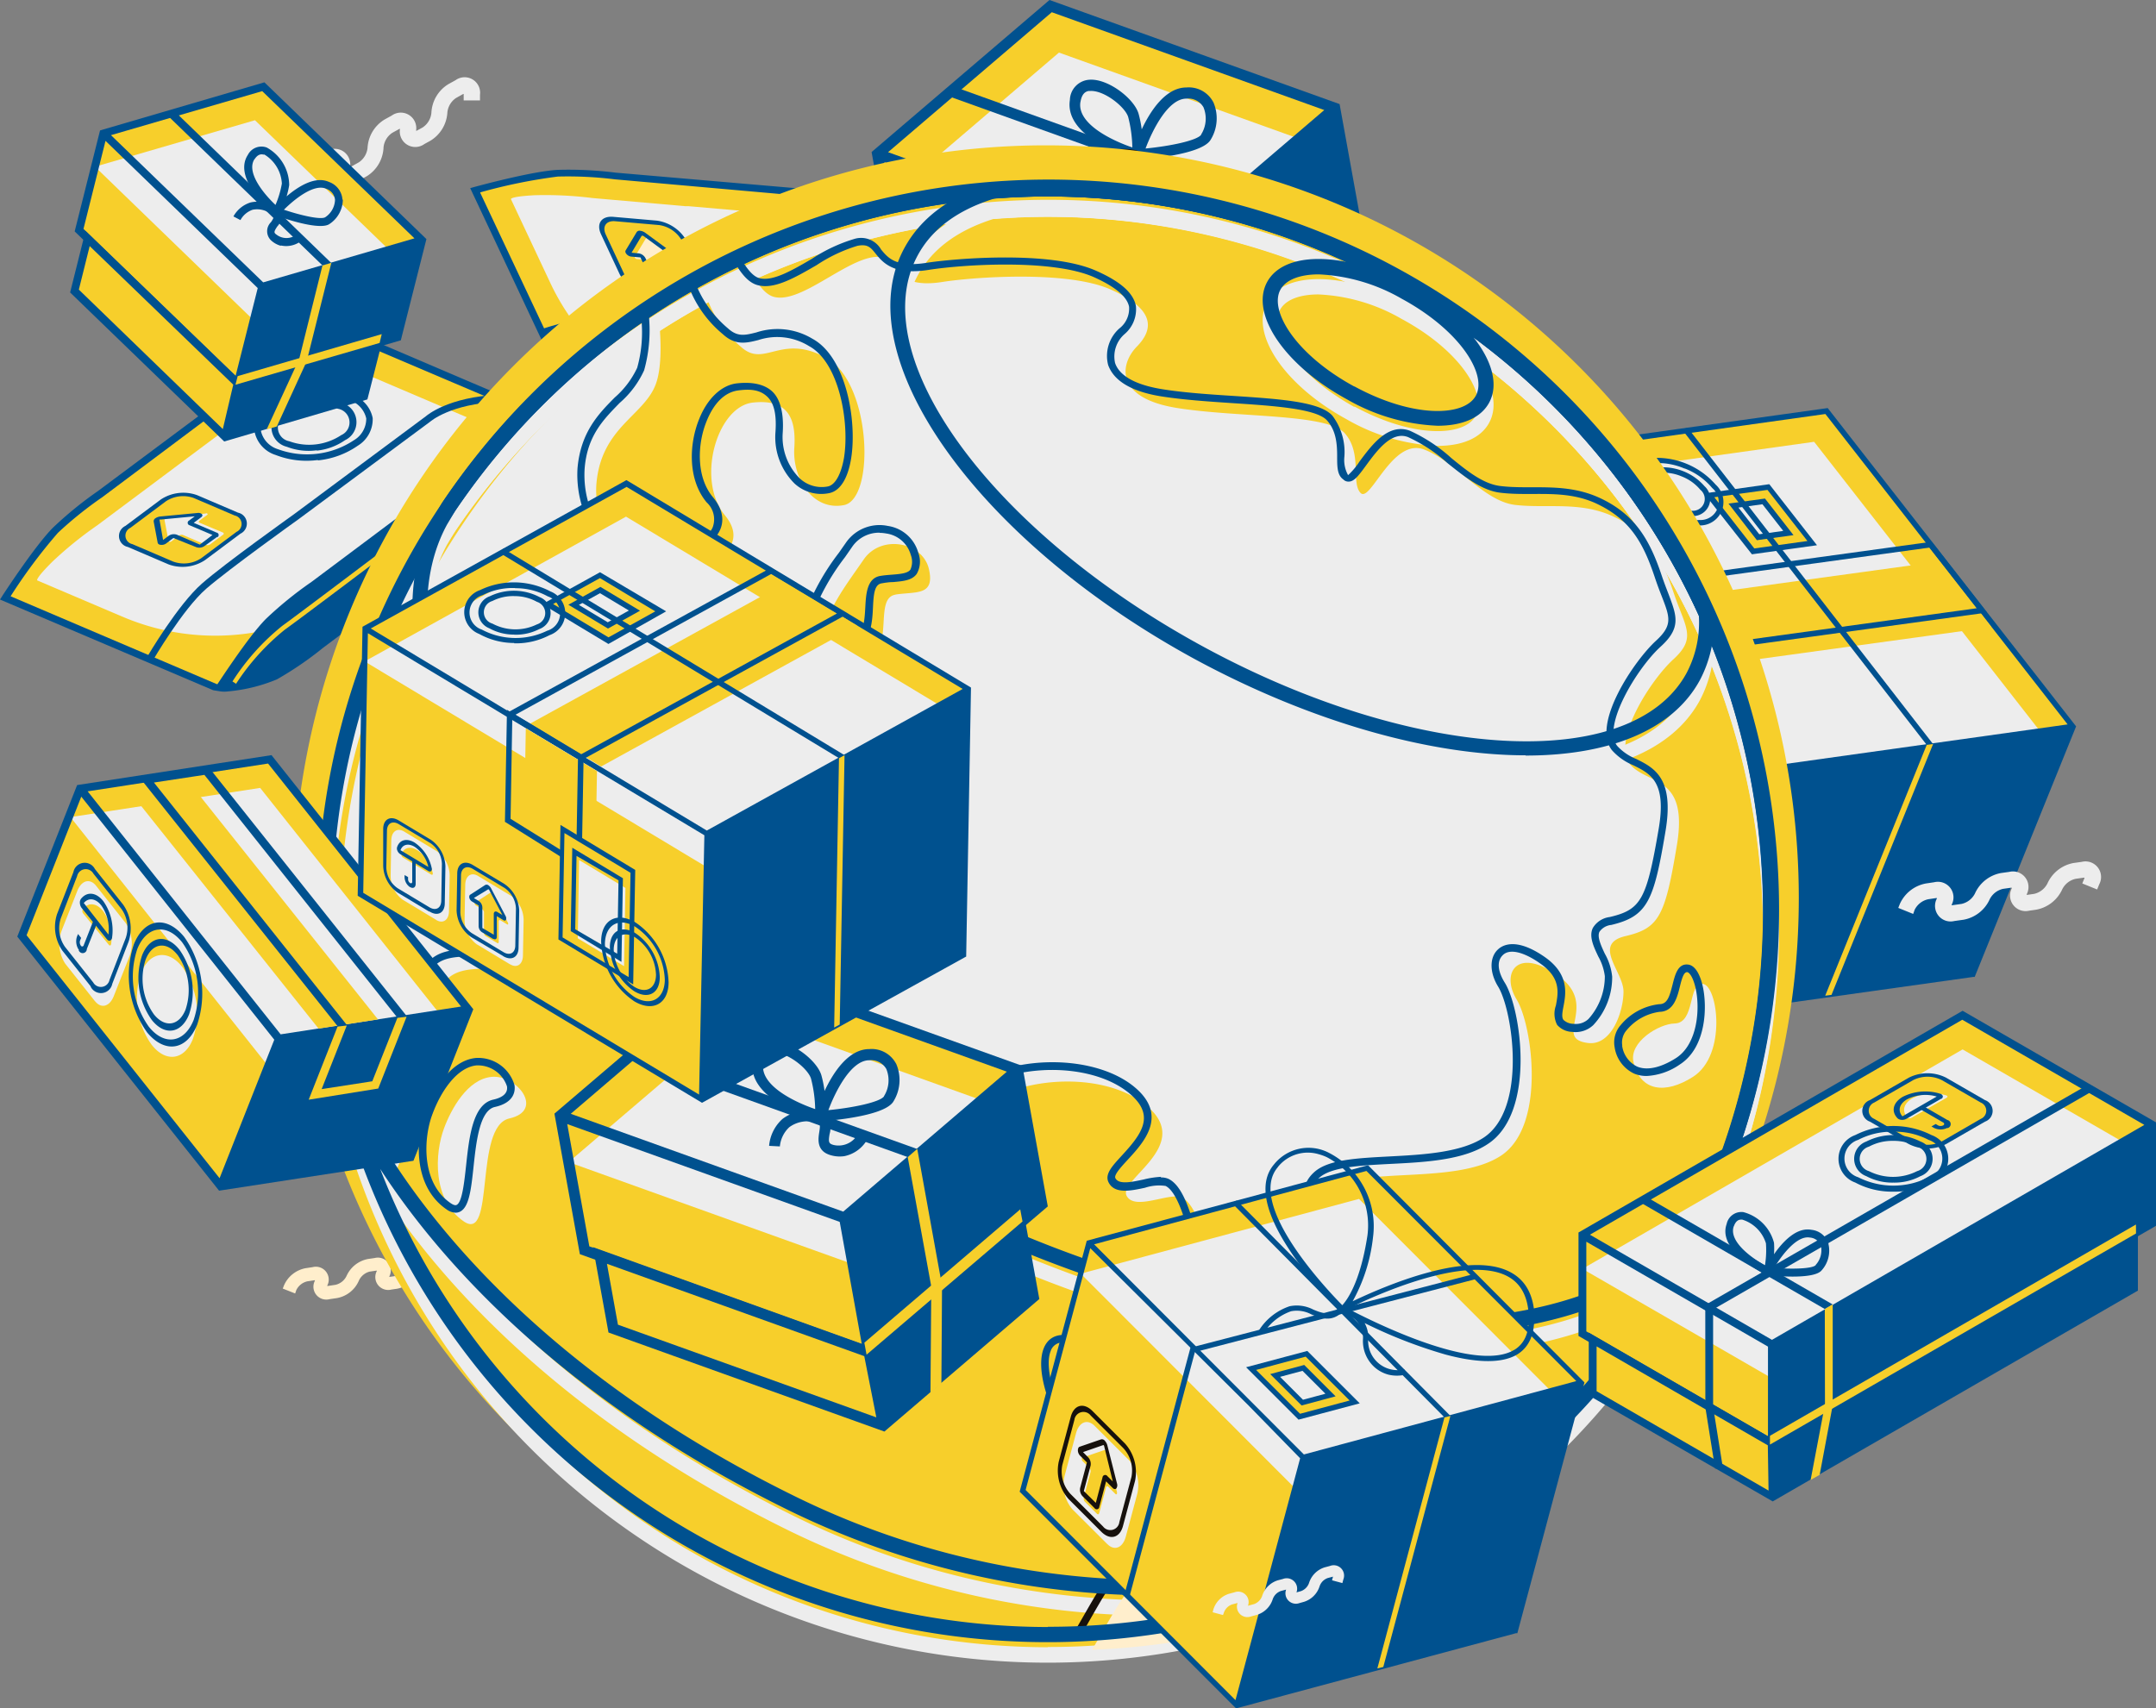 <svg xmlns="http://www.w3.org/2000/svg" viewBox="0 0 264.43 209.57"><rect x="0" y="0" width="264.43" height="209.57" fill="#808080" stroke="none"/><defs><style>.cls-1{fill:#ededed;}.cls-2{fill:#ffbe2e;}.cls-3{fill:#f7cf2b;}.cls-4{fill:#00518f;}.cls-5{fill:#16110d;}.cls-6{fill:#fec;}</style></defs><title>mundo tls</title><g id="Capa_2" data-name="Capa 2"><g id="Capa_1-2" data-name="Capa 1"><path class="cls-1" d="M38.94,23.17l-2,0V22.6a4.35,4.35,0,0,1,2.09-3.47l.91-.51a1.9,1.9,0,0,1,3,1.79s0,.05,0,.07l.06,0,1-.56a2.43,2.43,0,0,0,1.08-1.79,4.35,4.35,0,0,1,2.09-3.47l.87-.48a1.9,1.9,0,0,1,3,1.79s0,0,0,.07l.06,0,.73-.4a2.42,2.42,0,0,0,1.08-1.79A4.35,4.35,0,0,1,55,10.32l.87-.48a1.9,1.9,0,0,1,3,1.79v.69l-2,0V11.6s0,0,0-.07l-.06,0-.86.48a2.42,2.42,0,0,0-1.08,1.79,4.35,4.35,0,0,1-2.09,3.47l-.73.4a1.9,1.9,0,0,1-3-1.79s0,0,0-.07l-.06,0-.87.48a2.42,2.42,0,0,0-1.08,1.79A4.35,4.35,0,0,1,45,21.61l-1,.55a1.9,1.9,0,0,1-3-1.79s0,0,0-.07l-.06,0-.91.5a2.42,2.42,0,0,0-1.08,1.79Z"/><polygon class="cls-2" points="107.62 18.9 110.6 35.39 145.46 47.91 142.48 31.42 107.62 18.9"/><polygon class="cls-3" points="163.71 13.27 142.48 31.42 107.62 18.9 128.85 0.75 163.71 13.27"/><polygon class="cls-1" points="164.74 18.96 143.51 37.11 108.65 24.6 129.88 6.45 164.74 18.96"/><path class="cls-4" d="M128.72,0,106.9,18.65,110,35.89,145.6,48.66,167.42,30,164.3,12.77ZM144.6,46.9l-33.42-12-2.71-15,33.42,12ZM108.92,18.67,129,1.5l33.42,12L142.34,30.67Z"/><polygon class="cls-2" points="145.46 47.9 147.24 56.93 114.11 45.04 112.49 36.07 145.46 47.9"/><path class="cls-5" d="M145.32,47.15,111.63,35.06l1.89,10.47,33.84,12.15,19-16.26-1.92-10.63Zm-30.63-2.61-1.35-7.47L144.88,48.4l1.48,7.51Z"/><polygon class="cls-2" points="145.18 48.23 144.91 46.75 164.04 30.39 164.32 31.88 145.18 48.23"/><polygon class="cls-4" points="150.24 23.98 116.47 11.85 116.91 10.6 151.41 22.99 150.24 23.98"/><polygon class="cls-2" points="154.37 51.76 153.03 52.89 153.13 39.87 150.24 23.99 151.41 22.97 154.44 39.76 154.37 51.76"/><path class="cls-4" d="M148.79,12.5a3.39,3.39,0,0,0-3.27-1.77c-2.54,0-4.4,2.82-5.49,5.14a14.16,14.16,0,0,0-.38-1.9c-.52-1.85-3.72-4.33-6-4.19a2.55,2.55,0,0,0-2.43,2.48c-.63,4.08,5.48,6.44,7.52,7.11l-.09.29.85-.06.7.19v-.25c.9-.08,2.25-.22,3.6-.47,2-.36,4-.94,4.63-1.84a5,5,0,0,0,.37-4.73m-16.28,0c.16-1,.61-1.27,1-1.34l.19,0c1.74-.1,4.34,2,4.67,3.23a16.19,16.19,0,0,1,.5,3.7c-2.49-.85-6.79-2.89-6.37-5.57m14.82,4c-.49.71-3.75,1.4-6.83,1.7.86-2.3,2.77-6.11,5-6.12a2.16,2.16,0,0,1,2.1,1.05,3.65,3.65,0,0,1-.29,3.36"/><path class="cls-5" d="M142.55,23.84a3.89,3.89,0,0,1-1.72-.09c-1.82-.49-1.58-2-1.45-2.84.06-.4.14-.85,0-1a1,1,0,0,0-.66-.25,3.8,3.8,0,0,0-3,.63,3.68,3.68,0,0,0-1.17,2.37l-1.32-.07a5,5,0,0,1,1.64-3.3,5.05,5.05,0,0,1,4-.93,2.16,2.16,0,0,1,1.54.77,2.53,2.53,0,0,1,.24,2c-.16,1-.1,1.19.49,1.35a2.69,2.69,0,0,0,3-1.36l1.18.61a4.17,4.17,0,0,1-2.83,2.12"/><path class="cls-3" d="M111.58,28s-3.66-2.85-6.21-3.52a41.94,41.94,0,0,0-6.72-.87l-11.42-1-.41,0-11.37-1a46.42,46.42,0,0,0-7.06-.34c-3.13.17-10.1,2.09-10.1,2.09l12.1,25.73,24.13,3.32,29.17,1.36Z"/><path class="cls-1" d="M108.76,30.68s-3.66-2.85-6.21-3.52a41.92,41.92,0,0,0-6.72-.87l-11.42-1-.41,0-11.37-1a46.42,46.42,0,0,0-7.06-.34c-3.13.17-2.9.49-2.9.49l4.84,10.3A28.94,28.94,0,0,0,91.76,51.27l27.4,1.54Z"/><path class="cls-4" d="M69.77,48.81,57.67,23.08l.5-.14c.29-.08,7.06-1.93,10.2-2.1a46.51,46.51,0,0,1,7.14.34l23.19,2a41.52,41.52,0,0,1,6.79.88c2.61.68,6.22,3.48,6.37,3.6l.08.06,0,.09,12.25,26.06L94.49,52.85ZM58.9,23.65l11.77,25L94.57,52,123,53.3l-11.74-25c-.55-.42-3.74-2.8-6-3.38a41.72,41.72,0,0,0-6.63-.86L75.41,22a46.68,46.68,0,0,0-7-.34,65.91,65.91,0,0,0-9.51,1.94"/><path class="cls-5" d="M123.95,53.43c-.15-.12-3.76-2.92-6.37-3.6a41.39,41.39,0,0,0-6.79-.88l-23.19-2a46.21,46.21,0,0,0-7.14-.34c-3.14.17-9.91,2-10.2,2.1l-.5.14.57.69a3.43,3.43,0,0,0,.69.6A20.21,20.21,0,0,0,76.48,53a41.82,41.82,0,0,0,6.76.87l23.19,2a47.21,47.21,0,0,0,7.16.35c3.15-.16,9.91-2,10.2-2.05l.43-.28Z"/><path class="cls-4" d="M66.63,41.22l-.27-.83c.29-.1,7.2-2.31,11.1-2.26s13.71,1.13,14.13,1.18l20,1.82c.11,0,3.59,0,8.46,4l-.55.67C114.91,42,111.61,42,111.58,42L91.5,40.18c-.11,0-10.25-1.12-14-1.17S66.7,41.2,66.63,41.22"/><path class="cls-3" d="M85.08,36.44l-5.71-.5a4.43,4.43,0,0,1-3.17-2.43l-2.14-4.6c-.58-1.24-.09-2.16,1.09-2.05l5.71.5A4.43,4.43,0,0,1,84,29.79l2.14,4.6c.58,1.24.09,2.16-1.09,2.05"/><path class="cls-4" d="M85,36.7l-5.39-.47A5,5,0,0,1,76,33.64l-2.29-4.91c-.6-1.3.06-2.25,1.49-2.13l5.39.47a5,5,0,0,1,3.68,2.58l2.29,4.91c.6,1.3-.06,2.25-1.49,2.13m-9.62-9.55c-1.1-.1-1.62.64-1.15,1.64l2.29,4.91a3.84,3.84,0,0,0,2.84,2l5.39.47c1.1.1,1.61-.64,1.15-1.64l-2.29-4.91a3.83,3.83,0,0,0-2.84-2Z"/><path class="cls-6" d="M83.52,32l-3.68-2.7c-.24-.18-.53-.2-.62-.06l-1.36,2.26c-.06.09.1.27.25.28l1.15.1a.56.56,0,0,1,.41.29L81,34.93a.54.54,0,0,0,.4.28l2,.17c.15,0,.23-.09.16-.23L82.2,32.38c-.07-.15,0-.25.17-.24l1.15.1c.15,0,.16-.15,0-.26"/><path class="cls-4" d="M82.66,35.09l-2-.17a1.11,1.11,0,0,1-.82-.57l-1.29-2.77-1.14-.1a.92.92,0,0,1-.55-.29c-.15-.16-.2-.34-.13-.46l1.36-2.26a.43.43,0,0,1,.43-.16,1.28,1.28,0,0,1,.62.25l3.68,2.7a.65.65,0,0,1,.3.47c0,.15-.12.23-.31.22l-1.15-.1L83,34.62c.13.29,0,.5-.33.47M77.46,31l.87.08a1.13,1.13,0,0,1,.83.58l1.29,2.77,1.94.16-1.3-2.76c-.14-.29,0-.51.34-.48l.87.08-3.41-2.5a.22.22,0,0,0-.11,0,.08.08,0,0,0-.08,0Z"/><path class="cls-5" d="M98.15,36.28a10.38,10.38,0,0,1-3.46-3.9,3.8,3.8,0,0,1,0-3.86,3.8,3.8,0,0,1,3.63-1.31A11.24,11.24,0,0,1,106.62,33a3.79,3.79,0,0,1,0,3.86A3.8,3.8,0,0,1,103,38.2a10.37,10.37,0,0,1-4.85-1.92m4.57-6.52A9.57,9.57,0,0,0,98.24,28a3.06,3.06,0,0,0-2.92,1A3.07,3.07,0,0,0,95.39,32a10.37,10.37,0,0,0,7.67,5.38,3.07,3.07,0,0,0,2.92-1,3.07,3.07,0,0,0-.07-3.08,9.58,9.58,0,0,0-3.19-3.6"/><path class="cls-5" d="M98.84,35.29a7.35,7.35,0,0,1-2.45-2.77,2.76,2.76,0,0,1,0-2.81,2.75,2.75,0,0,1,2.64-1,8,8,0,0,1,5.89,4.13,2.45,2.45,0,0,1-2.64,3.77,7.35,7.35,0,0,1-3.44-1.36M102,30.75A6.58,6.58,0,0,0,99,29.53a2,2,0,0,0-1.93.64,2,2,0,0,0,.06,2,7.1,7.1,0,0,0,5.25,3.68,2,2,0,0,0,1.93-.64,2,2,0,0,0-.06-2A6.57,6.57,0,0,0,102,30.75"/><path class="cls-5" d="M100.72,46.81l.07-.78,1.84.16a.5.5,0,0,0,.56-.8l-.1-.22a2.79,2.79,0,0,0-2-1.42l-.19,0a3.55,3.55,0,0,1-2.67-1.87l-.1-.22a1.26,1.26,0,0,1,1.34-1.91l.19,0a.5.5,0,0,0,.56-.8l-.06-.13a2.78,2.78,0,0,0-2-1.42l-.19,0a3.55,3.55,0,0,1-2.67-1.87,1.26,1.26,0,0,1,1.34-1.91l.19,0a.5.5,0,0,0,.56-.8l-.08-.18a2.78,2.78,0,0,0-2-1.42l-1.84-.16.07-.78,1.84.16A3.55,3.55,0,0,1,98,32.31l.08.18A1.26,1.26,0,0,1,96.7,34.4l-.19,0a.5.5,0,0,0-.56.8,2.78,2.78,0,0,0,2,1.42l.19,0a3.55,3.55,0,0,1,2.67,1.87l.06.13a1.26,1.26,0,0,1-1.34,1.91l-.19,0a.5.5,0,0,0-.56.8l.1.22a2.78,2.78,0,0,0,2,1.42l.19,0a3.55,3.55,0,0,1,2.67,1.87l.1.22A1.25,1.25,0,0,1,102.56,47Z"/><path class="cls-2" d="M72.38,50.11l-.16-.56a28.34,28.34,0,0,1,9.12-1c3.93.42,33.88,2.84,34.19,2.86a18,18,0,0,1,5.22,1.48c1.13.61,1.35.72,1.36.72l-.24.53s-.22-.1-1.4-.74a17.73,17.73,0,0,0-5-1.41c-.29,0-30.25-2.44-34.19-2.86a28.26,28.26,0,0,0-8.89,1"/><polygon class="cls-3" points="217.78 94.23 187.58 55.53 224.03 50.43 254.22 89.13 217.78 94.23"/><polygon class="cls-2" points="187.58 55.53 175.28 85.91 205.48 124.61 217.78 94.23 187.58 55.53"/><polygon class="cls-1" points="216.25 98 186.05 59.3 222.5 54.2 252.7 92.9 216.25 98"/><path class="cls-4" d="M224.29,50.22l-.12-.16-36.84,5.15L174.89,86l30.44,39L242,119.85l.19,0,12.44-30.74Zm-18.91,73.72L175.67,85.85l12-29.65,14.61,18.73,15.1,19.35ZM188.21,55.79l35.67-5,29.71,38.08-35.67,5Z"/><path class="cls-6" d="M182.86,92.19l-3-3.79a3.72,3.72,0,0,1-.33-3.34l1.6-3.94c.43-1.06,1.27-1.29,1.88-.51l3,3.79a3.72,3.72,0,0,1,.33,3.34l-1.6,3.94c-.43,1.06-1.27,1.29-1.88.51"/><path class="cls-5" d="M182.43,90.94l-2.79-3.58a4.17,4.17,0,0,1-.52-3.73l1.7-4.21a1.15,1.15,0,0,1,2.16-.3l2.79,3.58a4.17,4.17,0,0,1,.52,3.73l-1.7,4.21a1.15,1.15,0,0,1-2.16.3m.36-11.37a.89.89,0,0,0-1.66.23L179.42,84a3.22,3.22,0,0,0,.4,2.88l2.79,3.58a.89.89,0,0,0,1.66-.23L186,86a3.22,3.22,0,0,0-.4-2.88Z"/><path class="cls-2" d="M184.29,86.76c.09.11.21.08.23-.08a4.56,4.56,0,0,0-.75-3.33c-.65-.84-1.47-.89-2-.22a.4.4,0,0,0,0,.42Z"/><path class="cls-5" d="M184.12,86.23,181.62,83a.89.89,0,0,1-.16-.48.63.63,0,0,1,.11-.43c.61-.76,1.52-.66,2.23.24a5.06,5.06,0,0,1,.83,3.68.39.39,0,0,1-.19.31.27.27,0,0,1-.31-.12m-2.29-3.64,2.47,3.16a4.15,4.15,0,0,0-.69-2.93c-.56-.71-1.28-.8-1.77-.23"/><path class="cls-5" d="M181.29,87.26a1.52,1.52,0,0,1-.19-1.36l.11-.26.31.39-.11.26a.57.57,0,0,0,.07.51.16.16,0,0,0,.29,0l1-2.56.31.39-1,2.56a.42.42,0,0,1-.79.11"/><path class="cls-6" d="M189.4,100.57l-3-3.79a3.72,3.72,0,0,1-.33-3.34l1.6-3.94c.43-1.06,1.27-1.29,1.88-.51l3,3.79a3.72,3.72,0,0,1,.33,3.34l-1.6,3.94c-.43,1.06-1.27,1.29-1.88.51"/><path class="cls-5" d="M189,99.31l-2.79-3.58a4.17,4.17,0,0,1-.52-3.73l1.7-4.21a1.15,1.15,0,0,1,2.16-.3l2.79,3.58a4.17,4.17,0,0,1,.52,3.74L191.13,99a1.15,1.15,0,0,1-2.16.3M189.33,88a.89.89,0,0,0-1.66.23L186,92.39a3.22,3.22,0,0,0,.4,2.88l2.79,3.58a.89.89,0,0,0,1.66-.23l1.7-4.21a3.22,3.22,0,0,0-.4-2.88Z"/><path class="cls-2" d="M191,95.68l-.44-3.8c0-.25-.18-.44-.32-.41l-2.17.46c-.09,0-.1.21,0,.32l.59.76a.47.47,0,0,1,.06.42l-1,2.38a.45.45,0,0,0,.06.41l1,1.3a.12.12,0,0,0,.23,0l1-2.37a.13.13,0,0,1,.24,0l.59.76c.08.1.18,0,.16-.15"/><path class="cls-5" d="M188.59,96.93l-1-1.31a.93.93,0,0,1-.12-.83l1-2.37-.59-.75a.77.77,0,0,1-.13-.51c0-.18.1-.32.21-.34l2.17-.46a.36.36,0,0,1,.34.17,1.08,1.08,0,0,1,.2.53l.44,3.8a.55.55,0,0,1-.12.45c-.09.08-.21.06-.31-.07l-.59-.76-1,2.38a.26.26,0,0,1-.48.07m-.44-5.55.45.58a1,1,0,0,1,.12.85l-1,2.38,1,1.28.95-2.37a.26.26,0,0,1,.49-.07l.45.58-.41-3.52a.18.18,0,0,0,0-.09.07.07,0,0,0-.06,0Z"/><path class="cls-1" d="M234.65,112.12l-1.83-.74.2-.5a4.37,4.37,0,0,1,3.21-2.5l1-.15a1.91,1.91,0,0,1,2.14,2.75l0,.07h.07l1.14-.16a2.43,2.43,0,0,0,1.65-1.29,4.36,4.36,0,0,1,3.2-2.5l1-.14a1.91,1.91,0,0,1,2.14,2.75l0,.07h.07l.83-.12a2.43,2.43,0,0,0,1.65-1.29,4.37,4.37,0,0,1,3.21-2.5l1-.14a1.91,1.91,0,0,1,2.14,2.75l-.26.64-1.82-.74.26-.64,0-.07h-.07l-1,.14a2.43,2.43,0,0,0-1.65,1.29,4.37,4.37,0,0,1-3.21,2.5l-.83.12a1.91,1.91,0,0,1-2.14-2.75l0-.07h-.07l-1,.14a2.43,2.43,0,0,0-1.65,1.29,4.37,4.37,0,0,1-3.2,2.5l-1.14.16a1.91,1.91,0,0,1-2.14-2.75l0-.07h-.07l-1,.15a2.43,2.43,0,0,0-1.65,1.29Z"/><path class="cls-3" d="M216.92,59.76l-7.28,1L215,67.66l7.28-1Zm-1.29,6.15-3-3.88,3.71-.52,3,3.88Z"/><path class="cls-4" d="M215.48,66.27,212,61.78l4.47-.62,3.5,4.49Zm-2.26-4,2.55,3.27,2.94-.41-2.55-3.27Z"/><path class="cls-4" d="M214.87,68,209,60.53l8-1.13,5.85,7.49Zm-4.61-7,4.9,6.28,6.52-.91-4.9-6.27Z"/><path class="cls-4" d="M204.07,63.79a8.88,8.88,0,0,1-3.64-2.59,2.87,2.87,0,0,1,2-5,9.61,9.61,0,0,1,8,3.26,2.87,2.87,0,0,1-2,5,8.87,8.87,0,0,1-4.41-.67m2.56-6.32a8.2,8.2,0,0,0-4.07-.62A2.22,2.22,0,0,0,201,60.79a8.87,8.87,0,0,0,7.43,3A2.22,2.22,0,0,0,210,59.87a8.2,8.2,0,0,0-3.35-2.39"/><path class="cls-4" d="M204.46,62.84A6.29,6.29,0,0,1,201.88,61a2.1,2.1,0,0,1,1.48-3.65,6.81,6.81,0,0,1,5.71,2.31,2.1,2.1,0,0,1-1.48,3.65,6.3,6.3,0,0,1-3.13-.47m1.78-4.4a5.61,5.61,0,0,0-2.79-.42,1.45,1.45,0,0,0-1,2.58,6.07,6.07,0,0,0,5.09,2.06,1.45,1.45,0,0,0,1-2.58,5.62,5.62,0,0,0-2.3-1.64"/><polygon class="cls-3" points="244.25 76.93 208.61 81.83 202.31 73.77 237.96 68.87 244.25 76.93"/><path class="cls-4" d="M206.51,80.26l-6.78-8.69,37.19-5.11,6.78,8.69ZM201,72.08l5.81,7.44,35.63-4.9-5.81-7.44Z"/><polygon class="cls-2" points="201.63 74.12 196.74 86.19 202.96 94.45 207.92 82.18 201.63 74.12"/><path class="cls-5" d="M201.79,92.85l-6.69-8.9,5.18-12.8,6.78,8.69Zm-5.91-9,5.73,7.63,4.67-11.53-5.81-7.44Z"/><polygon class="cls-2" points="202.59 107.78 196.36 99.8 201.42 87.3 207.65 95.28 202.59 107.78"/><path class="cls-5" d="M202.66,108.32l-6.61-8.47,5.3-13.08L208,95.23Zm-6-8.56,5.84,7.49,4.83-11.92-5.84-7.49Z"/><polygon class="cls-6" points="202.42 105.81 198.32 100.56 201.94 91.62 206.03 96.87 202.42 105.81"/><path class="cls-5" d="M202.32,105.17l-4.48-5.74,3.85-9.52,4.48,5.74Zm-3.86-5.83,3.71,4.75,3.38-8.35L201.84,91Z"/><path class="cls-5" d="M202,110.28a9.29,9.29,0,0,1-1.16-8.32c1-2.48,3.16-2.78,4.8-.67a9.3,9.3,0,0,1,1.17,8.32c-1,2.48-3.16,2.78-4.8.67m3.44-8.49c-1.46-1.87-3.37-1.6-4.27.6a8.26,8.26,0,0,0,1,7.39c1.46,1.87,3.38,1.6,4.27-.6a8.26,8.26,0,0,0-1-7.39"/><path class="cls-5" d="M202.49,109.15a6.88,6.88,0,0,1-.86-6.15c.74-1.83,2.34-2.05,3.55-.5a6.87,6.87,0,0,1,.86,6.15c-.74,1.83-2.34,2.05-3.55.5M205,103c-1-1.32-2.38-1.13-3,.42a5.83,5.83,0,0,0,.73,5.22c1,1.32,2.38,1.13,3-.42A5.83,5.83,0,0,0,205,103"/><polygon class="cls-4" points="236.37 91.46 206.33 52.73 206.99 52.47 237.14 91.35 236.37 91.46"/><polygon class="cls-3" points="224.63 122.05 223.86 122.15 236.31 91.38 237.09 91.28 224.63 122.05"/><path class="cls-3" d="M43.52,41.33s-4.63.31-7,1.51A41.79,41.79,0,0,0,31,46.67l-9.19,6.86-.33.25-9.15,6.83a46.46,46.46,0,0,0-5.49,4.45C4.57,67.27.65,73.35.65,73.35L26.81,84.48,47,70.89,69.68,52.47Z"/><path class="cls-1" d="M43.17,45.18s-4.63.31-7,1.51a41.79,41.79,0,0,0-5.59,3.83l-9.19,6.86-.33.25-9.15,6.83a46.4,46.4,0,0,0-5.49,4.45c-2.22,2.21-1.84,2.3-1.84,2.3l10.48,4.46a28.94,28.94,0,0,0,29.13-3.8l21.46-17.1Z"/><path class="cls-4" d="M26.16,84.68,0,73.55l.28-.44c.16-.25,4-6.14,6.2-8.36A46,46,0,0,1,12,60.25L30.69,46.32a41.41,41.41,0,0,1,5.65-3.87c2.4-1.23,7-1.55,7.15-1.56h.1l.1,0L70.18,52.21l-22.89,19ZM1.3,73.15,26.76,84l20-13.47L68.85,52.59,43.45,41.78c-.69.06-4.65.41-6.71,1.46A41.71,41.71,0,0,0,31.23,47L12.54,61A46.4,46.4,0,0,0,7.1,65.37a65.77,65.77,0,0,0-5.8,7.78"/><path class="cls-4" d="M69.65,52c-.19,0-4.75.33-7.15,1.56a41.35,41.35,0,0,0-5.65,3.87L38.2,71.39a46.24,46.24,0,0,0-5.55,4.5c-2.23,2.22-6,8.11-6.2,8.36l-.28.43.89.14a3.42,3.42,0,0,0,.91,0,20.2,20.2,0,0,0,6-1.48,41.82,41.82,0,0,0,5.63-3.85L58.23,65.54A47.37,47.37,0,0,0,63.81,61C66,58.82,69.89,53,70,52.71l.13-.5Z"/><path class="cls-4" d="M18.77,81.11,18,80.67c.15-.27,3.84-6.52,6.77-9.08s11-8.29,11.32-8.53l16.15-12c.08-.07,2.7-2.37,9-2.64l0,.87c-6,.25-8.45,2.42-8.48,2.44l-16.19,12c-.09.06-8.39,6-11.26,8.48s-6.56,8.8-6.59,8.86"/><path class="cls-3" d="M29.35,65.25l-4.59,3.43a4.44,4.44,0,0,1-4,.3l-4.66-2c-1.25-.54-1.5-1.55-.55-2.26l4.59-3.43a4.44,4.44,0,0,1,4-.31l4.66,2c1.25.54,1.5,1.55.56,2.25"/><path class="cls-4" d="M29.49,65.47l-4.34,3.24a5,5,0,0,1-4.47.53l-5-2.14a1.37,1.37,0,0,1-.3-2.58l4.34-3.24a5,5,0,0,1,4.47-.53l5,2.14a1.37,1.37,0,0,1,.3,2.58M16,64.75a1.06,1.06,0,0,0,.23,2l5,2.14a3.84,3.84,0,0,0,3.45-.41l4.34-3.24a1.06,1.06,0,0,0-.24-2l-5-2.14a3.84,3.84,0,0,0-3.45.41Z"/><path class="cls-1" d="M25.22,63l-4.54.43c-.3,0-.53.2-.5.37l.49,2.59c0,.11.25.13.38,0l.92-.69a.56.56,0,0,1,.5-.06l2.81,1.21a.54.54,0,0,0,.48-.06l1.58-1.18a.15.15,0,0,0,0-.28L24.5,64.14c-.15-.06-.16-.19,0-.29l.92-.69c.12-.09,0-.21-.17-.19"/><path class="cls-4" d="M26.64,65.86,25.06,67a1.11,1.11,0,0,1-1,.12L21.26,66l-.91.69a.91.91,0,0,1-.61.15c-.22,0-.37-.12-.4-.25l-.49-2.6a.43.43,0,0,1,.21-.41h0a1.3,1.3,0,0,1,.63-.22l4.54-.43a.65.65,0,0,1,.54.15c.1.11.06.26-.09.37l-.92.69,2.81,1.2a.3.3,0,0,1,.07.57M20,66.24l.7-.52a1.13,1.13,0,0,1,1-.12l2.81,1.21,1.55-1.18-2.8-1.19a.31.31,0,0,1-.07-.58l.7-.52-4.21.4a.23.23,0,0,0-.11,0,.08.08,0,0,0,0,.07Z"/><path class="cls-4" d="M39,56.43a10.38,10.38,0,0,1-5.18-.61A3.8,3.8,0,0,1,31.23,53a3.8,3.8,0,0,1,1.83-3.39,11.24,11.24,0,0,1,10.08-1.19,3.8,3.8,0,0,1,2.57,2.87,3.8,3.8,0,0,1-1.83,3.39,10.37,10.37,0,0,1-4.9,1.8m-.94-7.91a9.59,9.59,0,0,0-4.52,1.66A3.07,3.07,0,0,0,32,52.86a3.06,3.06,0,0,0,2.1,2.25,10.37,10.37,0,0,0,9.3-1.1,3.07,3.07,0,0,0,1.52-2.68,3.07,3.07,0,0,0-2.1-2.25,9.59,9.59,0,0,0-4.78-.56"/><path class="cls-4" d="M38.85,55.24a7.35,7.35,0,0,1-3.67-.43,2.45,2.45,0,0,1-.54-4.57,8,8,0,0,1,7.14-.85A2.45,2.45,0,0,1,42.32,54a7.37,7.37,0,0,1-3.47,1.28m-.65-5.52a6.55,6.55,0,0,0-3.1,1.14,1.7,1.7,0,0,0,.38,3.23,7.1,7.1,0,0,0,6.37-.75,1.7,1.7,0,0,0-.38-3.23,6.55,6.55,0,0,0-3.27-.38"/><path class="cls-3" d="M29,83.91l-.49-.31a28.33,28.33,0,0,1,6.12-6.83C37.83,74.46,61.77,56.31,62,56.13a18,18,0,0,1,4.88-2.37c1.25-.29,1.48-.36,1.5-.37l.17.56s-.23.07-1.54.38a17.73,17.73,0,0,0-4.67,2.28c-.23.17-24.18,18.33-27.41,20.64a28.29,28.29,0,0,0-6,6.67"/><path class="cls-6" d="M36.2,158.68l-1.52-.6.16-.41a3.62,3.62,0,0,1,2.64-2.09l.86-.13a1.58,1.58,0,0,1,1.8,2.26l0,.05h.06l.94-.14a2,2,0,0,0,1.36-1.08,3.62,3.62,0,0,1,2.64-2.09l.82-.12a1.58,1.58,0,0,1,1.79,2.26l0,.05h.06l.69-.1a2,2,0,0,0,1.36-1.08,3.62,3.62,0,0,1,2.64-2.09l.82-.12a1.58,1.58,0,0,1,1.8,2.26l-.21.54-1.52-.6.21-.53,0-.06h-.06l-.81.12A2,2,0,0,0,51.34,156a3.62,3.62,0,0,1-2.64,2.1l-.69.1a1.58,1.58,0,0,1-1.8-2.26l0-.06h-.06l-.82.12A2,2,0,0,0,44,157.14a3.62,3.62,0,0,1-2.64,2.1l-.94.14a1.58,1.58,0,0,1-1.8-2.26l0-.06h-.06l-.86.13a2,2,0,0,0-1.36,1.08Z"/><path class="cls-3" d="M220.62,110.17a92.34,92.34,0,1,1-92.34-92.34,92.34,92.34,0,0,1,92.34,92.34"/><path class="cls-1" d="M187.12,95.13c-11.57,0-26.12-4-40.45-11.73-26.9-14.61-42.94-37.26-35.75-50.5,2-3.68,5.54-6.33,10.52-7.86l.2,0c2.55-.19,4.8-.29,6.87-.29a89.83,89.83,0,0,1,81.61,52.62l.07.16v.17a15.21,15.21,0,0,1-1.71,8.22c-3.36,6.19-11.21,9.24-21.37,9.24M121.89,26.85c-4.45,1.39-7.59,3.72-9.33,6.94-6.7,12.34,9,33.86,35,48s52.61,15.57,59.3,3.24h0a13.31,13.31,0,0,0,1.5-7.06,88,88,0,0,0-79.85-51.37c-2,0-4.16.09-6.62.27"/><path class="cls-1" d="M173.39,166.27h-1.63c-19.57-.35-41.62-6.66-62.09-17.78S72,122.36,61.21,106.22c-10.47-15.65-13.36-30.33-8-40.29l1-1.76a89.6,89.6,0,0,1,156,86.93l-.44,1-.12-.07c-5.55,9.13-18.65,14.28-36.28,14.28M128.51,26.58A87.74,87.74,0,0,0,55.83,65.14l-1,1.68c-5.06,9.32-2.19,23.31,7.88,38.36,10.64,15.9,27.61,30.7,47.8,41.66s42,17.22,61.24,17.56c18.26.34,31.68-4.83,36.74-14.15l.22-.41A87.74,87.74,0,0,0,128.51,26.58"/><path class="cls-1" d="M218.12,114.33A89.61,89.61,0,1,0,41.81,137h0l0,.08A89.59,89.59,0,0,0,167.56,195l.12,0v0a89.71,89.71,0,0,0,50.44-80.58m-52-64.49C158.93,45.95,155.62,40.55,157,38c.65-1.2,2.35-1.88,4.7-1.88a22.35,22.35,0,0,1,10.2,3C179.11,43,182.41,48.38,181,51s-7.74,2.76-14.9-1.14M128.51,202.08a87.89,87.89,0,0,1-81.88-56.2c6.68,10.31,21.31,27.7,50,41.83a102.85,102.85,0,0,0,45.57,10.5,104.51,104.51,0,0,0,15.58-1.16,87.34,87.34,0,0,1-29.26,5m38.36-8.84c-2.86.86-34.84,9.85-69.43-7.19-41.34-20.36-53-47.45-53.84-49.56A87.74,87.74,0,0,1,165.18,34.61c-4.59-.92-8.37-.12-9.77,2.46-2.13,3.93,2.18,10.25,9.81,14.4a24.25,24.25,0,0,0,11.1,3.23c3,0,5.29-.94,6.32-2.83,1.19-2.19.37-5.13-1.91-8a87.7,87.7,0,0,1-13.85,149.38"/><path class="cls-1" d="M199.9,93.66c-2.18-2.76,2.43-10.11,5.34-12.78s1.46-3.88,0-8.25-3.16-7.28-7.28-9.23-8.26-1-12.14-1.46-7.28-5.34-11.17-6.8-6.56,6.56-7.77,5.34.24-4.86-1.94-7.32-13.11-1.9-20.64-3.12-7-5.34-4.86-7.53,2.18-4.61-3.23-7-17-1.49-20.56-.93c-7,1.12-5.1-3.68-8.75-3S98.16,37.17,95,36.44c-1.13-.26-2-1.51-2.74-2.82-1.9.9-3.74,1.88-5.56,2.92a14,14,0,0,0,4.17,6c2.91,2.67,4.86-1.69,10.44,1.34s6.07,17.36,2.18,18.09-6.31-3.4-6.07-7-.73-6.07-5.1-5.58-7,9.47-3.4,13.84S86,70.44,80.68,70.44s-7.88-6.94-7.53-11.09C73.74,52.41,79,51,80.43,47.13c.66-1.77.67-4.54.48-7a88.71,88.71,0,0,0-33.49,105,6.84,6.84,0,0,0,1.93-4c.07-3.77-2.67-7.53,0-7s3.64-1,4-9.23,5.46-5.34,12.65-6.31,7.66-1,4.31-4.8-5.4-11.43-5-19.68c.39-9.23,7.63-19.23,10.06-18.74s.57,3.58-2.46,9.87c-3.31,6.89-2.91,21.63,2.43,25.76s19.21-1.39,18-5.52S86.75,103,85.53,94.88s5.59-11.82,4.61-5.75,5.1,12.63,9.23,14.33,5.14,7.78,3.59,11.73c-2.41,6.19,7.34,4,3.92,7.69s-5.33,22.58-2.42,27.68,8,4.86,7.49.73,2.71-10.93,8-15.24,16.27-4.67,21.13,0-3.89,8.69-2.91,10.63,5.34-.49,6.8.24,2.43,3.64,3.16,6.56,2.06,7.86,5.87,9c4.76,1.47,10.64-2,10.89-5.88s-4.86-7.77-1.46-10.68,15.05-.49,20.64-4.13,3.88-16,1.94-19.18,0-6.56,5.1-2.91-.75,7.69,3.64,8.25c2.93.38,4.37-3.89,4.37-6.31s-3.89-5.83.24-6.8,4.86-2.43,6.31-11.17-3.64-7.28-5.83-10m-90-20.72c-2.54.39-.39,5.87-2.94,7.82s-7.44.83-6.25-2.74c1.37-4.11,3.13-6.26,5.28-9.39s7.24-2.15,8,1.17-1.57,2.74-4.11,3.13"/><path class="cls-4" d="M154.55,161.46a8.47,8.47,0,0,1-2.5-.36c-4.16-1.28-5.52-6.74-6.18-9.36-.34-1.36-1.37-5.48-2.91-6.25a5.44,5.44,0,0,0-2.52.22c-1.76.38-3.75.8-4.48-.67-.49-1,.46-2,1.66-3.31,2.35-2.55,3.94-4.7,1.34-7.2-4.54-4.37-15.09-4.35-20.51,0s-8.35,11.13-7.88,14.82c.22,1.72-.45,3-1.79,3.46-1.81.61-4.64-.54-6.56-3.9-2.88-5-1.19-24.31,2.48-28.23.61-.65.62-1,.6-1.05-.07-.33-.87-.64-1.57-.91-1.81-.71-4.54-1.78-3.05-5.58s.39-9.6-3.34-11.14c-4.44-1.83-10.49-8.67-9.51-14.83.23-1.44,0-2.18-.35-2.39s-.82,0-1,.18c-1.29.83-3,3.63-2.33,8,.69,4.61,2.77,5.89,4.6,7,1.34.83,2.61,1.6,3.15,3.44.41,1.39-.52,2.94-2.6,4.36-4,2.77-12.14,4.73-16.12,1.66C67.44,105,67.39,89.78,70.6,83.11l1-2.06c1.67-3.42,2.88-5.89,2.44-6.77-.06-.12-.2-.3-.66-.39-.11,0-.52,0-1.38.63C68.82,77,64.19,85,63.88,92.2c-.33,7.95,1.6,15.54,4.93,19.35,1.63,1.87,2.37,2.84,2,3.69-.39,1-2,1.26-6.38,1.84l-.27,0a36.62,36.62,0,0,1-5.18.24c-4.39,0-6.81,0-7.06,5.64s-.81,8.25-2.05,9.24a3,3,0,0,1-2.5.42c-.38-.07-.54,0-.57,0-.19.21.13,1.36.36,2.2a15.4,15.4,0,0,1,.76,4.38,7.25,7.25,0,0,1-2,4.3l-.51.59-.28-.73A89.17,89.17,0,0,1,78.8,37.85l.66-.45.06.79A18.19,18.19,0,0,1,79,45.43a11.68,11.68,0,0,1-3,4c-1.94,2-4,4-4.3,8.12a12.33,12.33,0,0,0,2.83,8.6,5.62,5.62,0,0,0,4.24,2c3.45,0,7.62-1.28,8.63-3.43a2.82,2.82,0,0,0-.73-3.09c-2.34-2.81-2.16-7.15-.93-10.19,1-2.55,2.76-4.2,4.64-4.41s3.39.11,4.34,1,1.44,2.6,1.28,5.06a7.14,7.14,0,0,0,2.08,5.59,3.93,3.93,0,0,0,3.44,1c.91-.17,1.65-1.5,2-3.55.69-4.37-.61-11.68-4.29-13.67A7.41,7.41,0,0,0,93,41.72c-1.44.36-2.8.7-4.34-.72a14,14,0,0,1-4.31-6.19l-.1-.35.32-.18c2-1.12,3.81-2.08,5.59-2.93l.38-.18.22.37c.72,1.22,1.51,2.39,2.44,2.6,1.64.38,4-1,6.38-2.39a19.59,19.59,0,0,1,5.31-2.47,2.82,2.82,0,0,1,3.18,1.34c.84,1,1.78,2.22,5.59,1.62,2.74-.44,15-1.63,20.83,1,3,1.33,4.54,2.74,4.83,4.31A4,4,0,0,1,137.91,41a3.64,3.64,0,0,0-1.15,3.52c.36,1.1,1.64,2.55,5.75,3.22,2.66.43,5.77.64,8.76.83,5.7.38,10.62.7,12.15,2.43a7.42,7.42,0,0,1,1.47,5,3.83,3.83,0,0,0,.45,2.29,8.44,8.44,0,0,0,1.4-1.67c1.49-2,3.52-4.78,6.2-3.77A19.81,19.81,0,0,1,178,56.19c2,1.64,3.94,3.18,6,3.43,3.81.48,8-.51,12.28,1.5s6.07,5.14,7.53,9.5c.29.86.58,1.6.83,2.25,1,2.67,1.61,4.14-1,6.49-2.88,2.64-7.19,9.75-5.29,12.15a6.35,6.35,0,0,0,2.31,1.59c2.2,1.09,4.7,2.33,3.62,8.82-1.43,8.55-2.16,10.48-6.66,11.55a2,2,0,0,0-1.45.84c-.3.63.19,1.68.66,2.69a7.13,7.13,0,0,1,.9,2.82,8.59,8.59,0,0,1-2.32,5.94,3.17,3.17,0,0,1-2.58.83,2.55,2.55,0,0,1-1.85-.86,3,3,0,0,1-.15-2.38c.29-1.56.62-3.34-1.85-5.1-2.06-1.47-3.79-1.89-4.63-1.11s-.62,2.08.2,3.4c2,3.18,3.88,15.93-2.08,19.81-3,2-7.79,2.23-12,2.44-3.66.19-7.12.37-8.61,1.65-1.68,1.44-1,3,.19,5.53a10,10,0,0,1,1.43,4.83,6.63,6.63,0,0,1-3.14,4.8,10.42,10.42,0,0,1-5.85,1.85m-12.14-17a2.14,2.14,0,0,1,1,.19c1.33.67,2.38,2.78,3.4,6.86.61,2.46,1.89,7.58,5.55,8.7a9,9,0,0,0,7.54-1.37,5.73,5.73,0,0,0,2.75-4.09,9.34,9.34,0,0,0-1.34-4.36c-1.12-2.29-2.27-4.66,0-6.64,1.73-1.49,5.18-1.66,9.17-1.87s8.69-.45,11.52-2.29c5.41-3.53,3.59-15.64,1.8-18.55-1.06-1.72-1.08-3.6,0-4.57.57-.53,2.27-1.49,5.8,1,2.95,2.11,2.51,4.46,2.22,6-.14.72-.25,1.34,0,1.66a1.81,1.81,0,0,0,1.22.48,2.25,2.25,0,0,0,1.85-.6,7.83,7.83,0,0,0,2-5.25,6.6,6.6,0,0,0-.81-2.42c-.57-1.21-1.16-2.46-.66-3.49a2.81,2.81,0,0,1,2.07-1.34c3.85-.91,4.52-2.12,6-10.79,1-5.81-1-6.79-3.11-7.83a7.14,7.14,0,0,1-2.62-1.85c-2.52-3.19,2.7-10.94,5.39-13.41,2.1-1.92,1.72-2.89.72-5.47-.26-.66-.55-1.42-.84-2.29-1.41-4.24-3-7.06-7-9s-8.05-.92-12-1.42c-2.29-.29-4.4-2-6.44-3.63a19.15,19.15,0,0,0-4.84-3.19c-2-.76-3.75,1.58-5.13,3.46-.88,1.2-1.46,2-2.13,2a.84.84,0,0,1-.67-.26C164,58.3,164,57.25,164,56c0-1.47-.1-3.14-1.24-4.42-1.28-1.44-6.48-1.79-11.52-2.12-3-.2-6.14-.41-8.85-.84-4.57-.74-6-2.5-6.48-3.85a4.5,4.5,0,0,1,1.37-4.47,3.08,3.08,0,0,0,1.2-2.66c-.23-1.23-1.67-2.45-4.29-3.63-5.08-2.27-16.07-1.57-20.3-.9s-5.56-.84-6.46-1.95c-.63-.79-1-1.26-2.28-1a19,19,0,0,0-5,2.37C97.49,34.07,95,35.5,93,35c-1.22-.28-2.09-1.48-2.82-2.67-1.54.75-3.13,1.58-4.83,2.54a13.87,13.87,0,0,0,3.93,5.41c1.18,1.08,2.1.85,3.49.5a8.29,8.29,0,0,1,6.86.77c4.19,2.27,5.48,10.1,4.77,14.63-.4,2.53-1.36,4.06-2.72,4.32a4.83,4.83,0,0,1-4.23-1.18A8,8,0,0,1,95.11,53c.15-2.17-.17-3.54-1-4.33s-1.92-1-3.59-.77-3,1.6-3.88,3.83c-1.09,2.7-1.3,6.74.79,9.25,1.46,1.76,1.28,3.19.86,4.08-1.21,2.58-5.78,4-9.47,4a6.6,6.6,0,0,1-4.92-2.29,13.34,13.34,0,0,1-3.07-9.31c.38-4.45,2.6-6.71,4.57-8.7a11,11,0,0,0,2.75-3.64,16.14,16.14,0,0,0,.51-6A88.24,88.24,0,0,0,45.72,142.32,5.66,5.66,0,0,0,47,139.23a14.68,14.68,0,0,0-.72-4.11c-.4-1.44-.7-2.48-.16-3.07a1.55,1.55,0,0,1,1.42-.3,2.06,2.06,0,0,0,1.76-.24c1-.78,1.47-3.26,1.71-8.55.29-6.56,3.68-6.56,8-6.52a36.19,36.19,0,0,0,5.05-.23l.27,0c3.16-.43,5.44-.73,5.63-1.25s-1.07-1.83-1.88-2.75c-3.48-4-5.51-11.83-5.16-20,.32-7.5,5.15-15.75,8.48-18.36A2.81,2.81,0,0,1,73.57,73a1.73,1.73,0,0,1,1.31.89c.64,1.28-.46,3.52-2.44,7.59l-1,2.05c-3.32,6.9-2.68,21.35,2.3,25.19,3.6,2.78,11.3.86,15-1.69,1.7-1.16,2.52-2.38,2.24-3.33-.44-1.5-1.46-2.12-2.75-2.92-1.91-1.17-4.28-2.63-5-7.67-.64-4.27.9-7.7,2.75-8.88A1.83,1.83,0,0,1,88,84c.53.35,1.09,1.2.76,3.31-.91,5.72,4.78,12.11,8.94,13.82s5.55,8,3.85,12.33c-1.15,2.94.72,3.67,2.53,4.38,1,.41,2,.76,2.13,1.57.13.55-.14,1.15-.83,1.89-3.13,3.34-5.27,22-2.35,27.13,1.65,2.89,4,4,5.46,3.48.9-.3,1.33-1.2,1.17-2.47-.58-4.59,3-11.47,8.22-15.66,5.73-4.63,16.91-4.62,21.74,0,3.46,3.33.59,6.44-1.3,8.49-.8.87-1.72,1.86-1.52,2.26.41.83,2,.48,3.46.17a11.16,11.16,0,0,1,2.17-.33M102.14,80.32a4.66,4.66,0,0,1-2.69-.78,2.93,2.93,0,0,1-1-3.52,29,29,0,0,1,4.44-8.21l.9-1.29a5,5,0,0,1,5.1-2,4.56,4.56,0,0,1,3.75,3.34,3,3,0,0,1-.21,2.55c-.58.8-1.67.89-2.92,1-.43,0-.89.07-1.36.15-.87.13-1,1.2-1.08,2.94s-.22,3.7-1.66,4.8a5.44,5.44,0,0,1-3.27,1.05m5.74-15a4,4,0,0,0-3.34,1.7l-.9,1.3a28,28,0,0,0-4.32,8,2,2,0,0,0,.67,2.47,4.42,4.42,0,0,0,4.85-.25c1.1-.84,1.2-2.5,1.29-4.12s.21-3.54,1.86-3.8c.49-.08,1-.12,1.42-.15,1-.08,1.92-.16,2.25-.62a2.33,2.33,0,0,0,.05-1.79,3.65,3.65,0,0,0-3-2.64,4.53,4.53,0,0,0-.83-.08"/><path class="cls-1" d="M54.47,138.39c-1.16,3.09-1.47,8.78,2.41,11.45s1.21-11.65,5.59-12.63.91-5.41-2.19-5.1c-2.95.29-4.94,3.94-5.81,6.28"/><path class="cls-4" d="M55.88,148.77a2,2,0,0,1-1.12-.41c-4.13-2.84-3.81-8.73-2.59-12l.43.16-.43-.16c.54-1.45,2.59-6.22,6.2-6.57a4.63,4.63,0,0,1,4.73,3.33c.1.62.07,2.13-2.4,2.68-1.87.42-2.29,4.25-2.62,7.33-.3,2.79-.54,5-1.69,5.53a1.23,1.23,0,0,1-.52.11m2.85-18.07h-.27c-2.44.24-4.41,3.25-5.42,6-1.08,2.88-1.42,8.39,2.24,10.9.22.15.53.32.73.22.67-.31.93-2.68,1.16-4.78.38-3.55.82-7.58,3.34-8.14.86-.19,1.84-.63,1.68-1.63a3.76,3.76,0,0,0-3.46-2.57"/><path class="cls-6" d="M161.7,187.32c-7.25,4.13-13.43,3.21-19,4.61-3.83,1-5.78,5.42-8.76,10.46a88.24,88.24,0,0,0,49.68-17.6,10.55,10.55,0,0,0-.61-2.33c-3.64-9.23-14.08.73-21.33,4.86"/><path class="cls-5" d="M131.28,201l.44-.73c.46-.78.9-1.54,1.32-2.28,2.3-4,4.3-7.52,7.73-8.39a42.33,42.33,0,0,1,5.73-.9c4.1-.46,8.34-.93,13.13-3.66,1.44-.82,3-1.87,4.66-3,4.89-3.28,9.94-6.68,13.71-5.5a6,6,0,0,1,3.63,3.86,10.89,10.89,0,0,1,.64,2.43l0,.27-.22.17A88.55,88.55,0,0,1,132.13,201Zm45.1-23.76c-3.28,0-7.66,2.94-11.58,5.58-1.67,1.12-3.24,2.18-4.72,3-5,2.82-9.49,3.33-13.49,3.78a41.56,41.56,0,0,0-5.6.88c-3,.77-4.86,3.94-7.15,7.95l-.89,1.56a87.58,87.58,0,0,0,48.35-17.3,9.85,9.85,0,0,0-.54-2,5,5,0,0,0-3-3.31,4.5,4.5,0,0,0-1.33-.19"/><path class="cls-6" d="M134,166.38c-8-2.9-2.55,13.6,4.71,16.53,6.35,2.57,13.85,1.35,13.61-1.08s-4.15-.42-9.67-4.79-4.86-9.28-8.65-10.66"/><path class="cls-4" d="M144.27,183a20.75,20.75,0,0,1-7.62-1.46c-5.54-2.24-10.2-12.05-8.65-16.1.36-.94,1.39-2.35,4.27-1.3,2,.74,2.89,2.41,3.88,4.34a17.32,17.32,0,0,0,4.9,6.39,14.81,14.81,0,0,0,7,3.11c1.5.3,2.69.54,2.83,2a1.84,1.84,0,0,1-.88,1.7c-1.11.83-3.24,1.33-5.75,1.33m-13.82-18.31a1.52,1.52,0,0,0-1.58,1.08c-1.25,3.24,2.85,12.77,8.13,14.91s10.73,1.55,12.46.25A1,1,0,0,0,150,180c-.07-.7-.49-.86-2.09-1.18a15.82,15.82,0,0,1-7.4-3.29,18.34,18.34,0,0,1-5.15-6.7c-.94-1.83-1.68-3.27-3.37-3.89a4.48,4.48,0,0,0-1.51-.32"/><path class="cls-6" d="M173.38,169.27c-4.67-4.15,3.37-11,7.57-10.55s3.78,4.51,1.22,8.57-6.18,4.3-8.79,2"/><path class="cls-5" d="M175.12,169.36a5.89,5.89,0,0,1-3.9-1.59h0a4.37,4.37,0,0,1-1.09-5.36c1.44-3.28,6-6.3,9-6a3.66,3.66,0,0,1,3.2,1.92c.83,1.71.23,4.39-1.64,7.36a7.15,7.15,0,0,1-4.88,3.62,5.09,5.09,0,0,1-.71.05m3.57-12c-2.65,0-6.49,2.68-7.72,5.46a3.43,3.43,0,0,0,.86,4.3h0a4.8,4.8,0,0,0,3.86,1.32,6.26,6.26,0,0,0,4.23-3.2c1.67-2.65,2.27-5.06,1.59-6.46a2.82,2.82,0,0,0-2.47-1.41l-.36,0"/><path class="cls-1" d="M200.34,130.26c-.54-2.44,3.13-4.66,5.05-4.7,2.56-.06,1.61-5.06,3.45-4.86s3,8.72-1.19,11.4c-3.39,2.17-6.49,1.81-7.31-1.83"/><path class="cls-4" d="M201.95,132a4,4,0,0,1-1.52-.29,4.26,4.26,0,0,1-2.4-3.25,3.21,3.21,0,0,1,.74-2.7,7.17,7.17,0,0,1,4.75-2.57c1,0,1.26-1,1.63-2.45.3-1.19.65-2.55,1.88-2.41.78.08,1.41,1,1.78,2.54.63,2.66.44,7.65-2.77,9.71a7.82,7.82,0,0,1-4.09,1.42m-3-3.74a3.34,3.34,0,0,0,1.85,2.59c1.22.51,2.91.13,4.76-1.05,2.66-1.7,3-6.12,2.37-8.71-.31-1.29-.76-1.81-1-1.83-.4,0-.61.62-.88,1.71-.34,1.39-.77,3.12-2.51,3.16a6.34,6.34,0,0,0-4,2.21,2.29,2.29,0,0,0-.57,1.93"/><path class="cls-4" d="M187.12,92.66c-11.57,0-26.12-4-40.45-11.73-26.9-14.61-42.94-37.26-35.75-50.5,2-3.68,5.54-6.33,10.52-7.86l.2,0c2.55-.19,4.8-.29,6.87-.29a89.83,89.83,0,0,1,81.61,52.62l.07.16v.17a15.22,15.22,0,0,1-1.71,8.22c-3.36,6.19-11.21,9.24-21.37,9.24M121.89,24.38c-4.45,1.39-7.59,3.72-9.33,6.94-6.7,12.34,9,33.86,35,48s52.61,15.57,59.3,3.24a13.31,13.31,0,0,0,1.5-7.06A88,88,0,0,0,128.52,24.1c-2,0-4.16.09-6.62.27"/><path class="cls-4" d="M173.39,163.8h-1.63c-19.57-.35-41.62-6.66-62.09-17.78S72,119.89,61.21,103.74c-10.47-15.65-13.36-30.33-8-40.29l1-1.76a89.6,89.6,0,0,1,156,86.93l-.44,1-.12-.07c-5.55,9.13-18.65,14.28-36.28,14.28M128.51,24.1A87.74,87.74,0,0,0,55.83,62.67l-1,1.68c-5.06,9.32-2.19,23.31,7.88,38.36,10.64,15.9,27.61,30.7,47.8,41.66s42,17.22,61.24,17.56c18.26.34,31.68-4.83,36.74-14.15l.22-.41A87.74,87.74,0,0,0,128.51,24.1"/><path class="cls-4" d="M218.12,111.85a89.61,89.61,0,1,0-176.3,22.66h0l0,.08a89.59,89.59,0,0,0,125.73,57.9l.12,0v0a89.71,89.71,0,0,0,50.44-80.58m-52-64.49c-7.17-3.89-10.48-9.29-9.07-11.88.65-1.2,2.35-1.88,4.7-1.88a22.34,22.34,0,0,1,10.2,3c7.17,3.9,10.48,9.29,9.07,11.88h0c-1.41,2.6-7.74,2.76-14.9-1.14M128.51,199.6a87.89,87.89,0,0,1-81.88-56.2c6.68,10.31,21.31,27.7,50,41.83a102.84,102.84,0,0,0,45.57,10.5,104.36,104.36,0,0,0,15.58-1.16,87.34,87.34,0,0,1-29.26,5m38.36-8.84c-2.86.86-34.84,9.85-69.43-7.19C56.1,163.2,44.45,136.11,43.6,134A87.74,87.74,0,0,1,165.18,32.14c-4.59-.92-8.37-.12-9.77,2.46-2.13,3.93,2.18,10.25,9.81,14.4a24.26,24.26,0,0,0,11.1,3.23c3,0,5.29-.94,6.32-2.83h0c1.19-2.19.37-5.12-1.91-8a87.7,87.7,0,0,1-13.85,149.38"/><polygon class="cls-3" points="9.82 96.76 2.69 114.82 27.08 145.53 34.21 127.48 9.82 96.76"/><path class="cls-3" d="M11.34,120.88l-3.66-4.61a4.55,4.55,0,0,1-.43-4.08l1.91-4.84c.51-1.3,1.54-1.59,2.3-.64l3.66,4.61a4.55,4.55,0,0,1,.43,4.08l-1.91,4.84c-.52,1.3-1.54,1.59-2.3.64"/><path class="cls-1" d="M11.65,122.83,8,118.22a4.55,4.55,0,0,1-.43-4.08l1.91-4.84c.51-1.3,1.54-1.59,2.3-.64l3.66,4.61a4.55,4.55,0,0,1,.43,4.08l-1.91,4.84c-.51,1.3-1.54,1.59-2.3.64"/><path class="cls-4" d="M11.12,121l-3.45-4.35A5.1,5.1,0,0,1,7,112.13L9,107a1.41,1.41,0,0,1,2.64-.39l3.45,4.35a5.1,5.1,0,0,1,.68,4.56l-2,5.17a1.41,1.41,0,0,1-2.63.39m.32-13.9a1.08,1.08,0,0,0-2,.3l-2,5.17a3.94,3.94,0,0,0,.52,3.52l3.45,4.35a1.08,1.08,0,0,0,2-.3l2-5.17a3.93,3.93,0,0,0-.52-3.52Z"/><path class="cls-3" d="M13.35,115.91c.11.14.25.09.28-.1a5.58,5.58,0,0,0-1-4.06c-.81-1-1.81-1.07-2.46-.24a.48.48,0,0,0,0,.51Z"/><path class="cls-4" d="M13.14,115.26,10,111.37a1.07,1.07,0,0,1-.2-.58.78.78,0,0,1,.13-.52c.74-.93,1.86-.82,2.73.27A6.21,6.21,0,0,1,13.75,115a.47.47,0,0,1-.24.39.33.33,0,0,1-.37-.15m-2.84-4.43,3,3.84a5.07,5.07,0,0,0-.88-3.58c-.69-.87-1.57-1-2.17-.26"/><path class="cls-4" d="M9.69,116.56a1.86,1.86,0,0,1-.25-1.66l.13-.32.38.48-.13.32a.7.7,0,0,0,.09.62.19.19,0,0,0,.36-.05l1.24-3.15.38.48-1.24,3.14a.51.51,0,0,1-1,.14"/><polygon class="cls-3" points="57.48 123.9 34.21 127.48 9.82 96.76 33.09 93.18 57.48 123.9"/><polygon class="cls-1" points="56.3 127.38 33.03 130.96 8.64 100.24 31.91 96.66 56.3 127.38"/><path class="cls-4" d="M33.3,92.64,9.46,96.31,2.12,114.9l24.75,31.17,23.84-3.67,7.34-18.59Zm-6.37,51.9L3.26,114.73l6.71-17,7.28,9.17,16.39,20.65Zm-8.67-38-7.51-9.46,22.13-3.41,23.67,29.81-22.13,3.41Z"/><polygon class="cls-3" points="39.07 126.19 16.87 98.32 24.21 97.25 46.36 125.06 39.07 126.19"/><path class="cls-4" d="M42.14,126.81,17,95.23,25.5,94l25.12,31.58ZM18.88,96l23.68,29.77,6.19-.91L25.07,95.06Z"/><polygon class="cls-3" points="37.86 134.91 41.4 125.94 42.53 125.81 39.45 133.61 45.66 132.65 48.74 124.87 49.87 124.73 46.39 133.54 37.86 134.91"/><path class="cls-1" d="M23.67,127.42c-1,2.63-3.31,3-5.07.75a9.8,9.8,0,0,1-1.3-8.78c1-2.63,3.31-3,5.07-.75a9.81,9.81,0,0,1,1.3,8.78"/><path class="cls-4" d="M18,126.59a12,12,0,0,1-1.59-10.72c1.27-3.21,4-3.62,6.19-.92a12,12,0,0,1,1.59,10.73c-1.27,3.21-4,3.62-6.19.92m4.34-11c-1.91-2.4-4.37-2-5.5.82a10.66,10.66,0,0,0,1.41,9.53c1.91,2.4,4.37,2,5.5-.82a10.66,10.66,0,0,0-1.41-9.53"/><path class="cls-4" d="M18.61,125.12a8.87,8.87,0,0,1-1.18-7.93c.94-2.37,3-2.68,4.58-.68a8.87,8.87,0,0,1,1.18,7.93c-.94,2.37-3,2.68-4.58.68m3.14-8c-1.35-1.69-3.09-1.44-3.88.58a7.53,7.53,0,0,0,1,6.73c1.35,1.7,3.09,1.44,3.89-.58a7.53,7.53,0,0,0-1-6.73"/><polygon class="cls-3" points="194.08 151.47 194.08 163.61 217.32 177.03 217.32 164.89 194.08 151.47"/><polygon class="cls-3" points="263.95 137.97 217.32 164.89 194.08 151.47 240.71 124.55 263.95 137.97"/><polygon class="cls-1" points="263.95 142.16 217.32 169.08 194.08 155.66 240.71 128.74 263.95 142.16"/><path class="cls-4" d="M240.71,124l-47.11,27.2v12.69l23.72,13.69,47.11-27.2V137.69Zm-23.87,52.2-22.28-12.87v-11l22.28,12.87ZM195,151.47l45.67-26.37L263,138l-45.67,26.37Z"/><polygon class="cls-3" points="217.32 177.03 217.43 183.69 195.34 170.94 195.34 164.34 217.32 177.03"/><path class="cls-4" d="M217.32,176.48l-22.46-13v7.71l22.56,13,44.79-25.86v-7.83Zm-21.5-5.81v-5.5l21,12.14.09,5.55Z"/><polygon class="cls-3" points="217.08 177.22 217.08 176.14 261.97 150.22 261.98 151.32 217.08 177.22"/><polygon class="cls-4" points="210.36 180.17 209.16 172.66 209.15 160.09 256.02 133.11 256.49 133.94 210.11 160.64 210.11 172.59 211.3 180.02 210.36 180.17"/><polygon class="cls-4" points="223.81 160.59 201.3 147.58 201.78 146.75 224.78 160.03 223.81 160.59"/><polygon class="cls-3" points="223.18 180.93 222.07 181.56 223.83 172.29 223.81 160.59 224.78 160.02 224.78 172.38 223.18 180.93"/><path class="cls-4" d="M224.26,152.55a2.46,2.46,0,0,0-2.1-1.68c-1.81-.34-3.5,1.44-4.58,3a10.34,10.34,0,0,0,0-1.4,5.26,5.26,0,0,0-3.76-3.77,1.85,1.85,0,0,0-2.05,1.46c-1,2.83,3.08,5.3,4.45,6l-.1.2.61.06.47.23,0-.17c.65.06,1.63.13,2.63.13,1.47,0,3-.15,3.54-.71a3.61,3.61,0,0,0,.88-3.32m-11.6-2.13c.24-.69.6-.83.89-.83h.14a4.4,4.4,0,0,1,2.91,2.91,11.71,11.71,0,0,1-.12,2.7c-1.66-.92-4.46-2.94-3.83-4.79m10.05,4.77c-.44.44-2.85.51-5.09.33.91-1.53,2.77-4,4.37-3.72a1.57,1.57,0,0,1,1.36,1,2.65,2.65,0,0,1-.64,2.36"/><path class="cls-3" d="M243.34,137.37l-5.05,2.92a4.52,4.52,0,0,1-4.06-.17l-4.47-2.58c-1.2-.69-1.33-1.74-.29-2.35l5.05-2.92a4.52,4.52,0,0,1,4.06.17L243,135c1.2.69,1.33,1.74.29,2.35"/><path class="cls-4" d="M243.46,137.6l-4.77,2.75a5.06,5.06,0,0,1-4.58,0l-4.77-2.75a1.4,1.4,0,0,1,0-2.64l4.77-2.75a5.07,5.07,0,0,1,4.58,0l4.77,2.75a1.4,1.4,0,0,1,0,2.64m-13.59-2.34a1.08,1.08,0,0,0,0,2l4.77,2.76a3.91,3.91,0,0,0,3.53,0l4.77-2.76a1.08,1.08,0,0,0,0-2l-4.77-2.75a3.91,3.91,0,0,0-3.53,0Z"/><path class="cls-1" d="M238.75,134.67c.15-.09.13-.24-.06-.29a5.52,5.52,0,0,0-4.13.35c-1.12.65-1.32,1.62-.6,2.38a.48.48,0,0,0,.51,0Z"/><path class="cls-4" d="M238.08,134.79l-4.27,2.47a1.07,1.07,0,0,1-.6.12.77.77,0,0,1-.49-.2c-.81-.86-.53-1.94.66-2.63a6.15,6.15,0,0,1,4.56-.38.47.47,0,0,1,.34.29.32.32,0,0,1-.2.35m-4.75,2.14,4.21-2.43a5,5,0,0,0-3.64.34c-.95.55-1.18,1.4-.57,2.09"/><path class="cls-3" d="M235.68,135.87l2.9,1.68a.35.35,0,0,1,0,.66,1.26,1.26,0,0,1-1.15,0l-.29-.17Z"/><path class="cls-4" d="M238.85,138.36a1.84,1.84,0,0,1-1.67,0l-.29-.17.52-.3.29.17a.68.68,0,0,0,.62,0,.19.19,0,0,0,0-.36l-2.9-1.68.52-.3,2.9,1.68a.51.51,0,0,1,0,1"/><path class="cls-4" d="M232.22,146.19a9.57,9.57,0,0,1-4.68-1.12,3.09,3.09,0,0,1,0-5.82,10.37,10.37,0,0,1,9.36,0,3.09,3.09,0,0,1,0,5.82,9.57,9.57,0,0,1-4.68,1.12m0-7.35a8.85,8.85,0,0,0-4.32,1,2.4,2.4,0,0,0,0,4.58,9.57,9.57,0,0,0,8.64,0,2.4,2.4,0,0,0,0-4.58,8.85,8.85,0,0,0-4.32-1"/><path class="cls-4" d="M232.22,145.08a6.78,6.78,0,0,1-3.32-.79,2.26,2.26,0,0,1,0-4.25,7.34,7.34,0,0,1,6.64,0,2.26,2.26,0,0,1,0,4.25,6.79,6.79,0,0,1-3.32.79m0-5.12a6.05,6.05,0,0,0-3,.71,1.56,1.56,0,0,0,0,3,6.55,6.55,0,0,0,5.92,0,1.56,1.56,0,0,0,0-3,6.06,6.06,0,0,0-3-.71"/><polygon class="cls-3" points="68.71 136.88 71.7 153.36 106.56 165.88 103.57 149.39 68.71 136.88"/><polygon class="cls-3" points="124.81 131.24 103.57 149.39 68.71 136.88 89.95 118.72 124.81 131.24"/><polygon class="cls-1" points="125.84 136.93 104.6 155.08 69.74 142.57 90.98 124.42 125.84 136.93"/><path class="cls-4" d="M89.81,118,68,136.62l3.12,17.24,35.58,12.77L128.51,148l-3.12-17.24Zm15.89,46.9-33.42-12-2.71-15,33.42,12ZM70,136.64l20.07-17.17,33.42,12-20.07,17.17Z"/><polygon class="cls-3" points="106.56 165.88 108.33 174.9 75.21 163.01 73.58 154.04 106.56 165.88"/><path class="cls-4" d="M106.42,165.12,72.73,153l1.9,10.47,33.84,12.15,19-16.26-1.92-10.63Zm-30.63-2.61-1.35-7.47L106,166.37l1.48,7.51Z"/><polygon class="cls-3" points="106.28 166.19 106.01 164.72 125.13 148.36 125.41 149.85 106.28 166.19"/><polygon class="cls-4" points="111.33 141.95 77.56 129.81 78.01 128.57 112.5 140.96 111.33 141.95"/><polygon class="cls-3" points="115.46 169.73 114.12 170.87 114.22 157.84 111.33 141.96 112.5 140.94 115.54 157.73 115.46 169.73"/><path class="cls-4" d="M109.89,130.47a3.39,3.39,0,0,0-3.27-1.77c-2.54,0-4.4,2.82-5.49,5.14a14.16,14.16,0,0,0-.38-1.9c-.52-1.85-3.72-4.33-6-4.19a2.55,2.55,0,0,0-2.43,2.48c-.63,4.08,5.48,6.44,7.52,7.11l-.09.29.85-.06.7.19v-.25c.9-.08,2.25-.22,3.6-.47,2-.36,4-.94,4.63-1.84a5,5,0,0,0,.37-4.73m-16.28,0c.15-1,.61-1.27,1-1.34l.19,0c1.74-.1,4.34,2,4.67,3.23a16.19,16.19,0,0,1,.5,3.7c-2.49-.85-6.79-2.89-6.37-5.57m14.82,4c-.49.71-3.74,1.4-6.83,1.7.86-2.3,2.77-6.11,5-6.12a2.16,2.16,0,0,1,2.1,1.06,3.65,3.65,0,0,1-.29,3.36"/><path class="cls-4" d="M103.65,141.82a3.9,3.9,0,0,1-1.72-.09c-1.82-.49-1.58-2-1.45-2.84.06-.4.14-.85,0-1a1,1,0,0,0-.66-.25,3.8,3.8,0,0,0-3,.63,3.68,3.68,0,0,0-1.17,2.37l-1.32-.07a5,5,0,0,1,1.64-3.3,5.06,5.06,0,0,1,4-.93,2.17,2.17,0,0,1,1.54.77,2.54,2.54,0,0,1,.24,2c-.17,1-.11,1.19.48,1.35a2.69,2.69,0,0,0,3-1.36l1.18.61a4.18,4.18,0,0,1-2.83,2.12"/><polygon class="cls-3" points="12.68 16.35 9.7 28.24 29.17 47.07 32.14 35.18 12.68 16.35"/><polygon class="cls-3" points="51.76 29.48 32.14 35.18 12.67 16.35 32.3 10.64 51.76 29.48"/><polygon class="cls-1" points="50.74 33.58 31.11 39.29 11.65 20.45 31.27 14.75 50.74 33.58"/><path class="cls-4" d="M32.43,10.1,12.27,16,9.16,28.39,29,47.61l20.16-5.86L52.3,29.33Zm-3.53,36L10.24,28.08l2.7-10.8L31.61,35.34ZM13.61,16.58l18.55-5.4L50.83,29.24l-18.55,5.4Z"/><polygon class="cls-3" points="29.17 47.07 27.63 53.62 9.13 35.72 10.75 29.26 29.17 47.07"/><path class="cls-4" d="M29.3,46.53,10.49,28.33,8.6,35.88,27.5,54.16,45.06,49,47,41.38Zm-19.63-11L11,30.19l17.61,17-1.28,5.45Z"/><polygon class="cls-3" points="28.88 47.2 29.15 46.14 46.82 40.99 46.56 42.07 28.88 47.2"/><polygon class="cls-4" points="39.55 32.56 20.7 14.31 21.37 13.61 40.63 32.26 39.55 32.56"/><polygon class="cls-3" points="33.95 52.32 32.71 52.67 36.7 44.02 39.55 32.57 40.64 32.24 37.61 44.34 33.95 52.32"/><path class="cls-4" d="M42,24.48a2.48,2.48,0,0,0-1.65-2.16c-1.69-.77-3.78.56-5.2,1.77a10.53,10.53,0,0,0,.32-1.38,5.31,5.31,0,0,0-2.75-4.61A1.87,1.87,0,0,0,30.4,19c-1.65,2.53,1.71,5.94,2.87,7l-.15.17.59.21.41.34.08-.16c.63.22,1.57.53,2.54.77,1.44.36,3,.58,3.64.17a3.64,3.64,0,0,0,1.67-3M31.21,19.55c.4-.62.79-.66,1.08-.59l.14,0a4.44,4.44,0,0,1,2.14,3.56,11.83,11.83,0,0,1-.78,2.62c-1.4-1.31-3.65-4-2.57-5.63m8.67,7.14c-.54.33-2.92-.2-5.07-.92,1.27-1.27,3.69-3.24,5.19-2.57a1.58,1.58,0,0,1,1.08,1.34,2.67,2.67,0,0,1-1.2,2.15"/><path class="cls-4" d="M34.47,30.16a2.86,2.86,0,0,1-1.12-.58,1.55,1.55,0,0,1-.11-2.33c.16-.25.35-.52.31-.67s-.15-.23-.36-.36a2.79,2.79,0,0,0-2.2-.49A2.69,2.69,0,0,0,29.49,27l-.86-.45a3.64,3.64,0,0,1,2.09-1.71,3.7,3.7,0,0,1,3,.6,1.58,1.58,0,0,1,.8,1A1.85,1.85,0,0,1,34,27.79c-.42.64-.43.76-.08,1a2,2,0,0,0,2.43,0l.6.76a3,3,0,0,1-2.52.56"/><polygon class="cls-3" points="159.83 178.79 133.56 152.48 167.69 143.31 193.97 169.63 159.83 178.79"/><polygon class="cls-3" points="133.56 152.48 125.42 182.88 151.7 209.2 159.83 178.79 133.56 152.48"/><polygon class="cls-1" points="158.82 182.56 132.55 156.25 166.68 147.08 192.96 173.4 158.82 182.56"/><path class="cls-4" d="M167.92,143.08l-.13-.13-34.5,9.26L125.06,183l26.54,26.58,34.32-9.22.18,0,8.23-30.77Zm-16.39,65.49-25.74-25.78,7.93-29.67,19.43,19.32,6.31,6.46Zm-17.34-55.92,33.4-9,25.74,25.78-33.41,9Z"/><polygon class="cls-4" points="177.23 173.95 151.1 147.6 151.69 147.27 177.95 173.76 177.23 173.95"/><polygon class="cls-3" points="169.66 204.5 168.93 204.68 177.16 173.89 177.89 173.7 169.66 204.5"/><path class="cls-3" d="M160.24,166.08l-6.79,1.82,5.91,5.9,6.79-1.82Zm-.5,6-3.33-3.33,3.46-.93,3.33,3.33Z"/><path class="cls-4" d="M159.64,172.42l-3.85-3.85,4.17-1.12,3.85,3.85ZM157,168.91l2.81,2.81,2.75-.74-2.81-2.81Z"/><path class="cls-4" d="M159.26,174.16l-6.43-6.43,7.51-2,6.43,6.43Zm-5.2-6.1,5.39,5.38,6.08-1.63-5.39-5.38Z"/><polygon class="cls-4" points="138.55 195.79 137.91 195.62 146.01 165.32 146.2 165.28 180.74 156.3 180.91 156.94 146.55 165.87 138.55 195.79"/><path class="cls-4" d="M188.21,161.57c-.08-2.55-1-4.37-2.76-5.39-5.1-3-15.73,1.63-19.55,3.46a20.85,20.85,0,0,0,2.5-7.87A10.13,10.13,0,0,0,163,141.43a5.41,5.41,0,0,0-6.73,1.4c-4.3,5,5.73,15.6,7.81,17.71-1,.9-1.93.56-3,.12a4.37,4.37,0,0,0-2.92-.41,7.15,7.15,0,0,0-3.78,3l.57.33a6.59,6.59,0,0,1,3.4-2.72,3.75,3.75,0,0,1,2.49.39c1.13.45,2.41,1,3.76-.26l.08.08.08-.06,0,0,1,.54a3,3,0,0,1,1.41,2.69,4.31,4.31,0,0,0,1.49,3.55,4.21,4.21,0,0,0,1.63.85,4.48,4.48,0,0,0,2.08,0l-.14-.65a3.6,3.6,0,0,1-4.42-3.78,3.54,3.54,0,0,0-.44-1.9,58.83,58.83,0,0,0,9.91,3.86c3.42.92,6.74,1.22,8.79,0,1.45-.88,2.16-2.45,2.09-4.67m-31.45-18.31a4.69,4.69,0,0,1,5-1.6,6.27,6.27,0,0,1,1,.36,9.44,9.44,0,0,1,5,9.65c-.88,5.73-2.51,7.91-3.08,8.52-1.66-1.68-11.86-12.33-7.9-16.94m29,22.41c-4.48,2.73-16-2.79-19.76-4.71a5.41,5.41,0,0,0-.61-.34c2.76-1.37,14.55-6.88,19.71-3.87,1.54.9,2.36,2.53,2.43,4.84.06,2-.52,3.32-1.77,4.09"/><path class="cls-1" d="M135.8,189.42l-4.29-4.28a4.69,4.69,0,0,1-.93-4.12l1.39-5.18c.37-1.39,1.39-1.81,2.28-.92l4.29,4.28a4.69,4.69,0,0,1,.93,4.12l-1.39,5.18c-.37,1.39-1.39,1.81-2.27.92"/><path class="cls-5" d="M135.08,187.92l-4-4a5.26,5.26,0,0,1-1.23-4.59l1.48-5.53c.39-1.46,1.58-1.78,2.65-.71l4,4a5.26,5.26,0,0,1,1.23,4.59l-1.48,5.53c-.39,1.46-1.58,1.78-2.65.71m-1.31-14.27a1.12,1.12,0,0,0-2,.55l-1.48,5.53a4.06,4.06,0,0,0,1,3.54l4,4a1.12,1.12,0,0,0,2-.55l1.48-5.53a4.06,4.06,0,0,0-1-3.54Z"/><path class="cls-3" d="M137,183.06l-1.15-4.69c-.08-.31-.29-.52-.46-.46l-2.64.91c-.11,0-.1.28,0,.4l.86.86a.59.59,0,0,1,.14.52l-.83,3.12a.57.57,0,0,0,.13.5l1.48,1.48c.12.12.24.08.29-.08l.83-3.12a.16.16,0,0,1,.3-.08l.86.86c.12.11.23,0,.18-.21"/><path class="cls-5" d="M134.23,185l-1.48-1.47a1.17,1.17,0,0,1-.27-1l.83-3.12-.86-.85a1,1,0,0,1-.25-.61c0-.23.07-.41.2-.46l2.64-.91a.45.45,0,0,1,.46.16h0a1.37,1.37,0,0,1,.33.63L137,182a.69.69,0,0,1-.08.59c-.1.12-.26.11-.4,0l-.86-.86-.83,3.12a.32.32,0,0,1-.59.16m-1.41-6.87.65.66a1.19,1.19,0,0,1,.28,1l-.83,3.12,1.47,1.45.82-3.12a.33.33,0,0,1,.6-.16l.66.65-1.06-4.34a.22.22,0,0,0-.06-.11.08.08,0,0,0-.08,0Z"/><path class="cls-1" d="M150,198.13l-1.27-.34.09-.35a2.92,2.92,0,0,1,1.92-1.92l.67-.18a1.28,1.28,0,0,1,1.65,1.65v0h0l.74-.2a1.63,1.63,0,0,0,1-1,2.92,2.92,0,0,1,1.92-1.92l.64-.17a1.28,1.28,0,0,1,1.65,1.65v0h0l.54-.15a1.63,1.63,0,0,0,1-1,2.92,2.92,0,0,1,1.92-1.92l.64-.17a1.27,1.27,0,0,1,1.65,1.65l-.12.45-1.27-.34.12-.45v0h0l-.64.17a1.62,1.62,0,0,0-1,1,2.92,2.92,0,0,1-1.92,1.92l-.54.15a1.28,1.28,0,0,1-1.65-1.65v0h0l-.64.17a1.63,1.63,0,0,0-1,1,2.93,2.93,0,0,1-1.92,1.92l-.74.2a1.28,1.28,0,0,1-1.65-1.65v0h0l-.68.18a1.63,1.63,0,0,0-1,1Z"/><polygon class="cls-3" points="86.68 102.28 44.79 77.09 76.85 59.33 118.75 84.53 86.68 102.28"/><polygon class="cls-3" points="44.79 77.09 44.21 109.72 86.1 134.91 86.68 102.28 44.79 77.09"/><polygon class="cls-1" points="86.61 106.33 44.72 81.14 76.78 63.38 118.67 88.58 86.61 106.33"/><path class="cls-4" d="M77,59l-.17-.1L44.46,76.89l-.59,33,42.23,25.4,32.23-17.85.17-.09.59-33Zm8.74,75.28L44.55,109.53l.57-31.85L65.39,89.87l21,12.6ZM45.47,77.1,76.85,59.73l41.22,24.79L86.69,101.89Z"/><path class="cls-1" d="M53.5,112.85l-4.1-2.47a3.7,3.7,0,0,1-1.49-3l.08-4.23c0-1.14.72-1.65,1.57-1.14l4.1,2.47a3.7,3.7,0,0,1,1.49,3l-.08,4.24c0,1.14-.72,1.65-1.57,1.14"/><path class="cls-4" d="M52.65,111.84l-3.87-2.33A4.16,4.16,0,0,1,47,106.22L47,101.7c0-1.2.87-1.67,1.9-1.05L52.81,103a4.15,4.15,0,0,1,1.82,3.28l-.08,4.52c0,1.2-.87,1.67-1.9,1m-3.73-10.69c-.79-.47-1.45-.11-1.46.81l-.08,4.52a3.2,3.2,0,0,0,1.4,2.53l3.88,2.33c.79.48,1.45.11,1.46-.81l.08-4.52a3.21,3.21,0,0,0-1.4-2.53Z"/><path class="cls-3" d="M52.89,107.29c.12.07.22,0,.19-.16a4.54,4.54,0,0,0-1.89-2.83c-.91-.55-1.69-.3-1.95.52a.39.39,0,0,0,.18.38Z"/><path class="cls-4" d="M52.54,106.86l-3.47-2.09a.88.88,0,0,1-.32-.39.63.63,0,0,1-.05-.44c.29-.92,1.18-1.16,2.16-.57a5.06,5.06,0,0,1,2.09,3.13.38.38,0,0,1-.07.36.27.27,0,0,1-.33,0m-3.43-2.56,3.42,2.06a4.13,4.13,0,0,0-1.69-2.48c-.77-.46-1.48-.29-1.73.42"/><path class="cls-4" d="M50.28,108.83a1.52,1.52,0,0,1-.66-1.2v-.28l.43.25v.28a.56.56,0,0,0,.25.45c.14.08.26,0,.26-.14l0-2.75.42.25,0,2.75c0,.44-.32.61-.69.38"/><path class="cls-1" d="M62.57,118.31l-4.1-2.47a3.7,3.7,0,0,1-1.49-3l.08-4.24c0-1.14.72-1.65,1.57-1.14l4.1,2.47a3.7,3.7,0,0,1,1.49,3l-.08,4.23c0,1.14-.72,1.65-1.57,1.14"/><path class="cls-4" d="M61.72,117.29,57.85,115A4.16,4.16,0,0,1,56,111.68l.08-4.52c0-1.2.87-1.67,1.9-1.05l3.88,2.33a4.15,4.15,0,0,1,1.82,3.28l-.08,4.52c0,1.2-.87,1.67-1.9,1.05M58,106.6c-.79-.48-1.45-.11-1.46.81l-.08,4.52a3.2,3.2,0,0,0,1.4,2.54l3.88,2.33c.79.48,1.45.11,1.46-.81l.08-4.52a3.21,3.21,0,0,0-1.4-2.54Z"/><path class="cls-3" d="M62.3,113.2l-1.77-3.38c-.12-.22-.32-.35-.44-.27l-1.85,1.2c-.08,0,0,.24.09.3l.82.5a.47.47,0,0,1,.21.37l0,2.55a.45.45,0,0,0,.2.36l1.41.85c.11.07.2,0,.2-.11l0-2.55c0-.13.1-.19.21-.12l.82.5c.11.07.17-.05.1-.19"/><path class="cls-4" d="M60.52,115.21l-1.41-.85a.92.92,0,0,1-.41-.73l0-2.55-.82-.49a.76.76,0,0,1-.31-.42c-.05-.18,0-.33.07-.39l1.85-1.2a.36.36,0,0,1,.38,0,1.09,1.09,0,0,1,.37.42l1.77,3.38a.55.55,0,0,1,.05.46c-.06.11-.18.13-.31.05l-.82-.5,0,2.55c0,.27-.19.37-.42.23m-2.39-5,.63.38a1,1,0,0,1,.41.74l0,2.55,1.4.83,0-2.55c0-.27.2-.38.43-.24l.63.38L60,109.18a.18.18,0,0,0-.07-.07.06.06,0,0,0-.07,0Z"/><path class="cls-3" d="M73.58,70.55l-6.41,3.55,7.45,4.48L81,75Zm1,6.18-4.2-2.52,3.26-1.8,4.2,2.52Z"/><path class="cls-4" d="M74.57,77.11l-4.86-2.92L73.64,72l4.86,2.92ZM71,74.21l3.54,2.13,2.59-1.44-3.54-2.13Z"/><path class="cls-4" d="M74.62,79l-8.11-4.88,7.08-3.92L81.7,75ZM67.84,74.1l6.79,4.09L80.37,75l-6.79-4.08Z"/><path class="cls-4" d="M63.07,78.88a8.82,8.82,0,0,1-4.3-1.11,2.86,2.86,0,0,1,.09-5.37,9.57,9.57,0,0,1,8.64.15,2.86,2.86,0,0,1-.1,5.37,8.84,8.84,0,0,1-4.34,1m.12-6.78a8.16,8.16,0,0,0-4,.88,2.21,2.21,0,0,0-.08,4.22,8.83,8.83,0,0,0,8,.14,2.21,2.21,0,0,0,.08-4.22,8.16,8.16,0,0,0-4-1"/><path class="cls-4" d="M63.09,77.85A6.25,6.25,0,0,1,60,77.07a2.09,2.09,0,0,1,.07-3.92,6.78,6.78,0,0,1,6.13.11,2.09,2.09,0,0,1-.07,3.92,6.27,6.27,0,0,1-3.08.68m.08-4.73a5.58,5.58,0,0,0-2.74.6,1.44,1.44,0,0,0,0,2.77,6,6,0,0,0,5.46.1,1.45,1.45,0,0,0,0-2.77,5.6,5.6,0,0,0-2.72-.7"/><polygon class="cls-3" points="105.12 76.75 73.73 94.03 65 88.78 96.39 71.5 105.12 76.75"/><path class="cls-4" d="M71.22,93.31l-9.4-5.66,32.74-18,9.4,5.66Zm-8-5.63,8.06,4.85,31.37-17.27-8.06-4.85Z"/><polygon class="cls-3" points="64.49 89.35 64.26 102.31 72.99 107.78 73.22 94.6 64.49 89.35"/><path class="cls-4" d="M71.33,106.71l-9.4-5.89.25-13.74,9.4,5.65Zm-8.71-6.26,8.05,5,.22-12.38-8.06-4.85Z"/><polygon class="cls-3" points="77.4 120.3 68.76 115.11 69 101.68 77.64 106.87 77.4 120.3"/><path class="cls-4" d="M77.66,120.77l-9.17-5.52.25-14.05,9.17,5.52ZM69,115l8.1,4.87.23-12.8-8.1-4.87Z"/><polygon class="cls-1" points="76.54 118.53 70.86 115.11 71.03 105.51 76.71 108.93 76.54 118.53"/><path class="cls-4" d="M76.22,118,70,114.23,70.19,104l6.21,3.74Zm-5.67-4L75.7,117l.16-9L70.71,105Z"/><path class="cls-4" d="M77.78,122.83a9.26,9.26,0,0,1-4.05-7.32c0-2.66,1.94-3.71,4.22-2.34A9.25,9.25,0,0,1,82,120.49c0,2.66-1.94,3.71-4.22,2.34m.16-9.12c-2-1.22-3.71-.29-3.75,2.08a8.23,8.23,0,0,0,3.6,6.5c2,1.22,3.71.29,3.75-2.08a8.23,8.23,0,0,0-3.6-6.5"/><path class="cls-4" d="M77.8,121.61a6.84,6.84,0,0,1-3-5.41c0-2,1.44-2.74,3.12-1.73a6.84,6.84,0,0,1,3,5.41c0,2-1.44,2.74-3.12,1.73m.12-6.6c-1.43-.86-2.62-.2-2.65,1.47a5.8,5.8,0,0,0,2.54,4.59c1.43.86,2.62.2,2.65-1.47A5.81,5.81,0,0,0,77.91,115"/><polygon class="cls-4" points="102.98 93.06 61.23 67.79 61.74 67.31 103.66 92.69 102.98 93.06"/><polygon class="cls-3" points="102.99 125.69 102.31 126.06 102.9 93.02 103.58 92.64 102.99 125.69"/></g></g></svg>